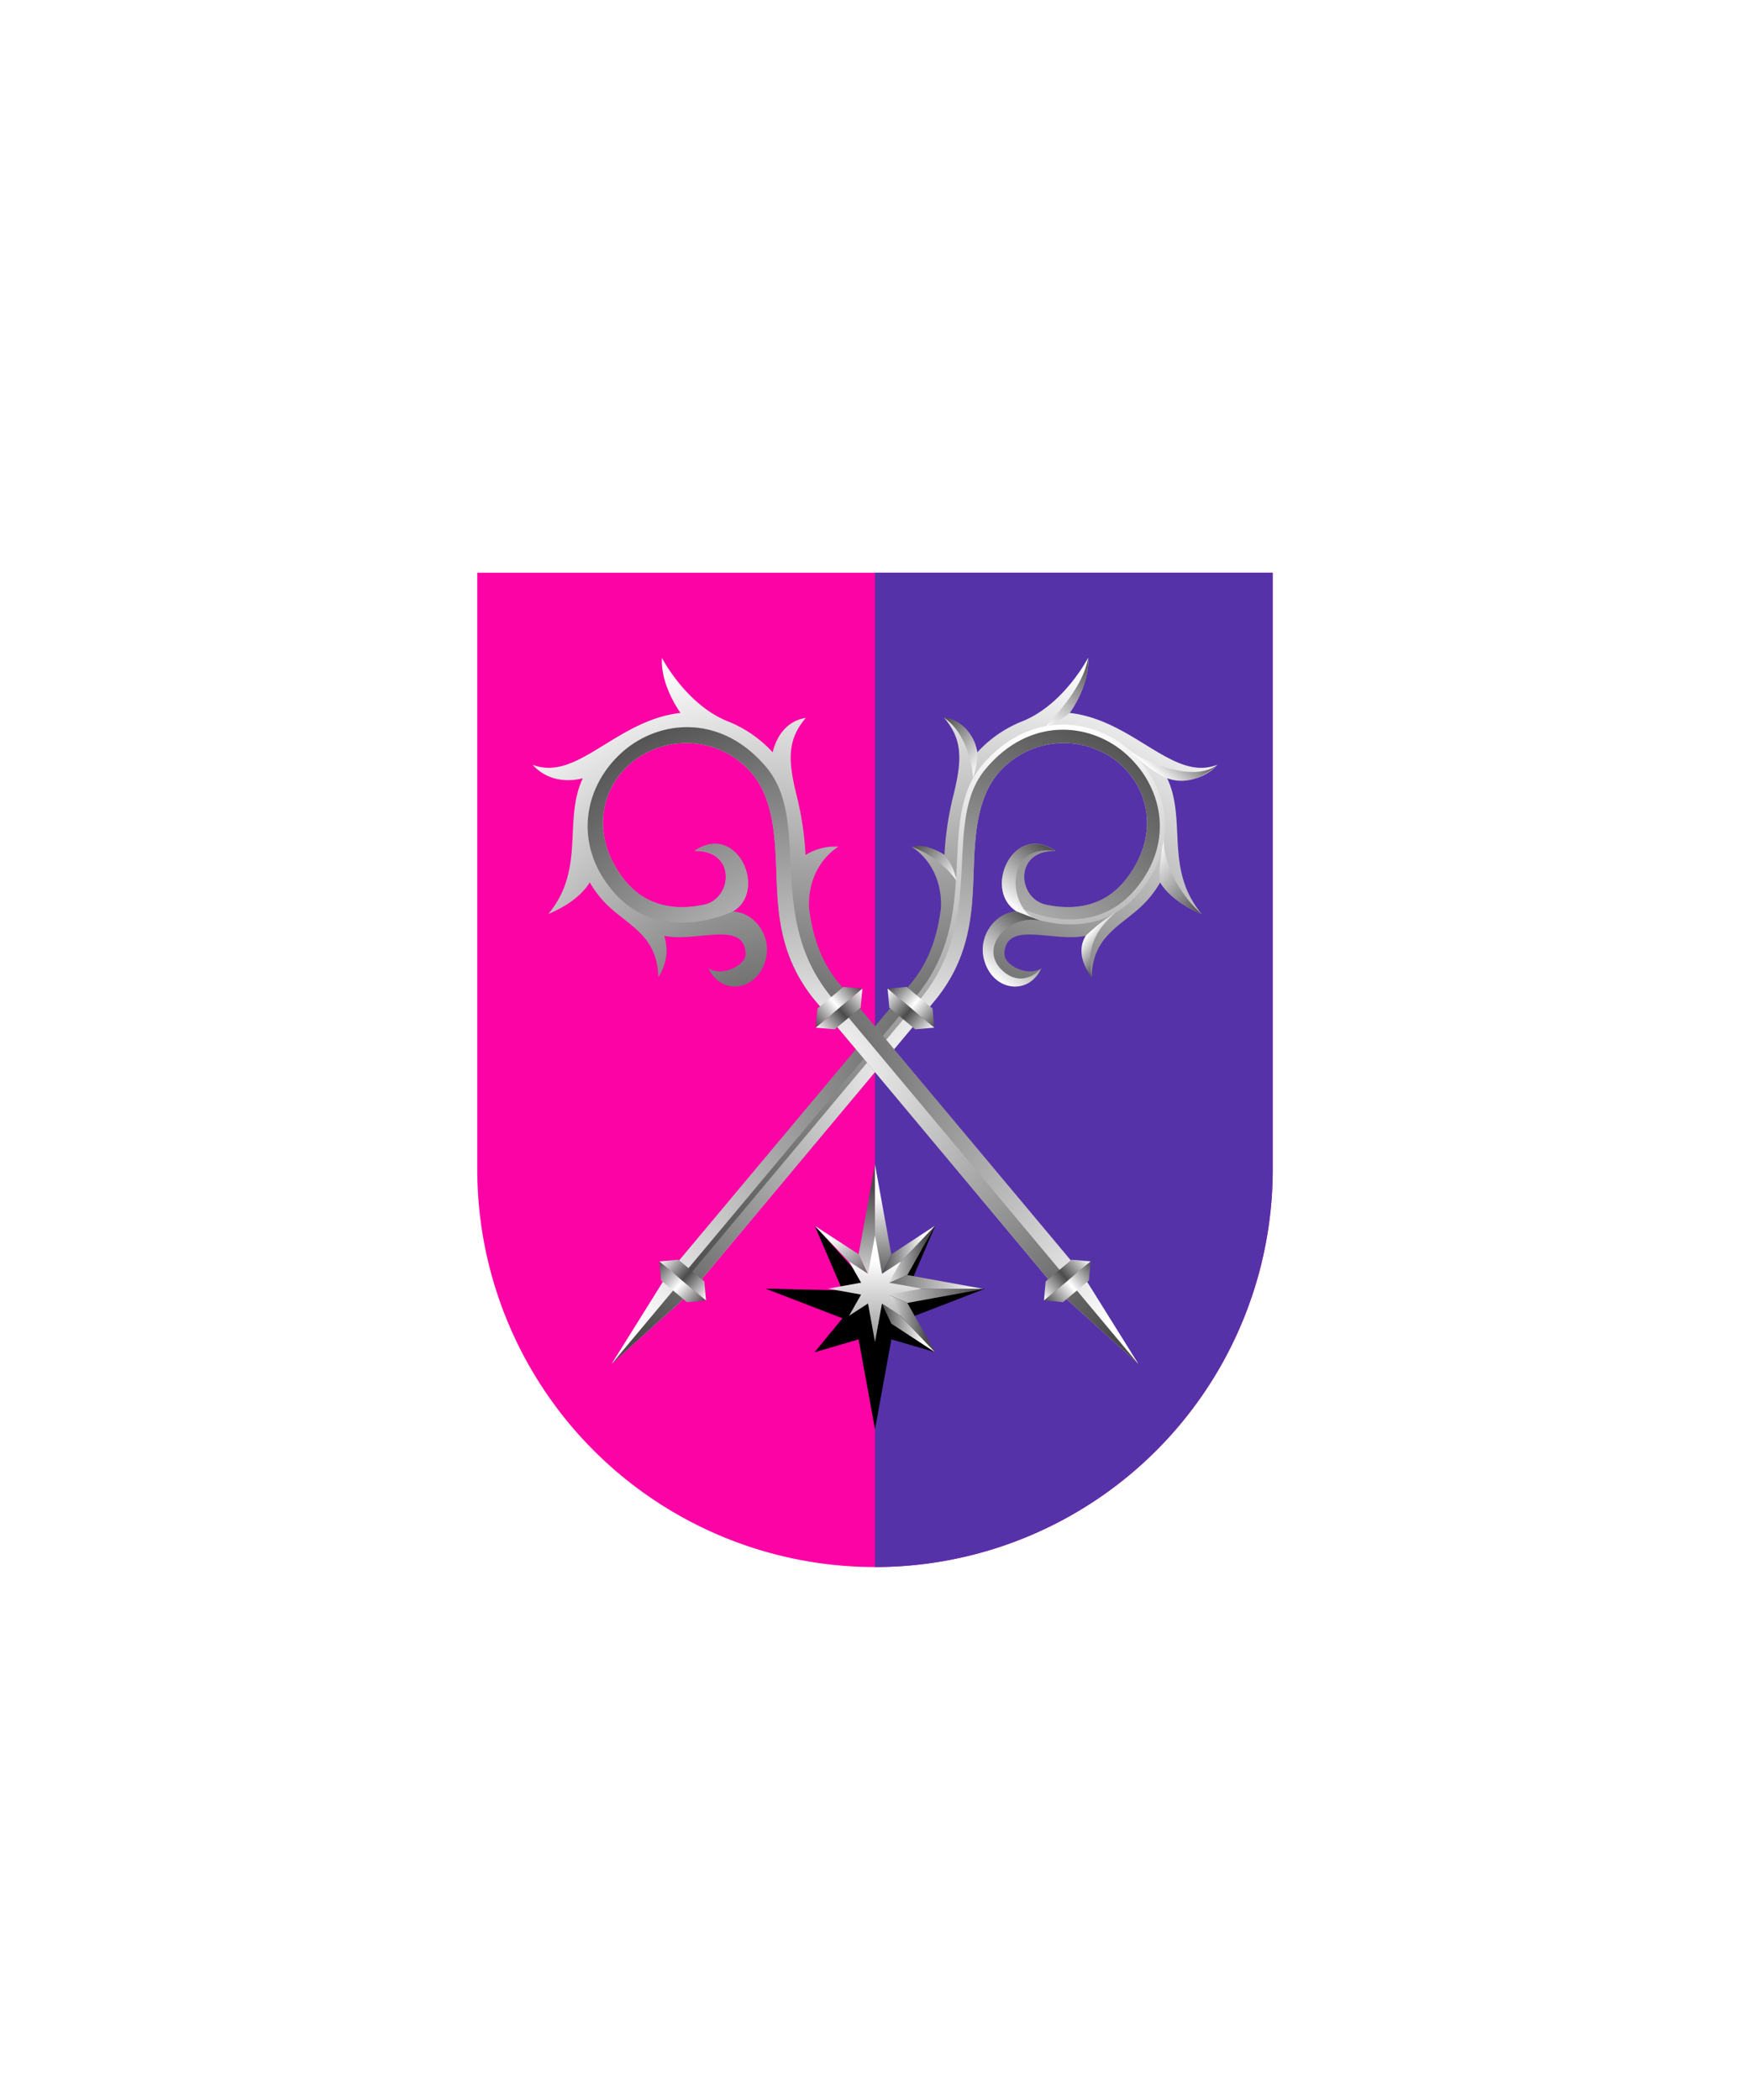 <svg xmlns="http://www.w3.org/2000/svg" xmlns:xlink="http://www.w3.org/1999/xlink" viewBox="0 0 220 264"><path d="M60 72v75a50 50 0 0 0 50 50 50 50 0 0 0 50-50V72Z" fill="#fc03a5"/><path d="M110 197a49.997 49.997 0 0 0 50-50V72h-50v125Z" fill="#5632a8"/><defs><linearGradient gradientUnits="userSpaceOnUse" id="h77-a" x1="31.52" x2="31.52" y1="147.82" y2="166.84"><stop offset="0" stop-color="gray"/><stop offset="1" stop-color="#fff"/></linearGradient><radialGradient cx="49.32" cy="77.15" gradientUnits="userSpaceOnUse" id="h77-b" r="83.16"><stop offset="0" stop-color="#4b4b4b"/><stop offset="1" stop-color="#fff"/></radialGradient><radialGradient cx="42.32" cy="82.22" gradientUnits="userSpaceOnUse" id="h77-c" r="77.9"><stop offset="0" stop-color="#fff"/><stop offset="1" stop-color="#4b4b4b"/></radialGradient><linearGradient gradientTransform="matrix(-1, 0, 0, 1, 16446.82, 0)" id="h77-d" x1="16378.92" x2="16451.63" xlink:href="#h77-b" y1="109.65" y2="36.95"/><linearGradient gradientTransform="matrix(-1, 0, 0, 1, 16446.82, 0)" id="h77-e" x1="16412.88" x2="16412.88" xlink:href="#h77-c" y1="47.52" y2="33.49"/><linearGradient gradientTransform="matrix(-1, 0, 0, 1, 16446.82, 0)" id="h77-f" x1="16406.9" x2="16406.9" xlink:href="#h77-c" y1="60.3" y2="45.82"/><linearGradient gradientTransform="matrix(-1, 0, 0, 1, 16446.82, 0)" id="h77-g" x1="16430.58" x2="16430.58" xlink:href="#h77-c" y1="16.27" y2="0.22"/><linearGradient gradientTransform="matrix(-1, 0, 0, 1, 16446.82, 0)" id="h77-h" x1="16434.9" x2="16446.82" xlink:href="#h77-c" y1="29.52" y2="29.52"/><linearGradient gradientTransform="matrix(-1, 0, 0, 1, 16446.82, 0)" id="h77-i" x1="16424.44" x2="16435.46" xlink:href="#h77-c" y1="49.54" y2="49.54"/><linearGradient gradientTransform="matrix(-1, 0, 0, 1, 16446.82, 0)" id="h77-j" x1="16407.33" x2="16407.33" xlink:href="#h77-c" y1="9.12" y2="0"/><linearGradient gradientTransform="matrix(-1, 0, 0, 1, 16446.82, 0)" id="h77-k" x1="16398.3" x2="16383.19" xlink:href="#h77-c" y1="21.85" y2="21.85"/><linearGradient gradientTransform="matrix(-1, 0, 0, 1, 16446.82, 0)" id="h77-l" x1="16397.93" x2="16391.82" xlink:href="#h77-c" y1="41.56" y2="41.56"/><linearGradient gradientUnits="userSpaceOnUse" id="h77-m" x2="9" y1="3" y2="3"><stop offset="0" stop-color="#4b4b4b"/><stop offset="0.5" stop-color="#fff"/><stop offset="1" stop-color="#4b4b4b"/></linearGradient><linearGradient gradientTransform="matrix(1, 0, 0, -1, 0, 16478.4)" gradientUnits="userSpaceOnUse" id="h77-n" x2="9" y1="16477.4" y2="16477.4"><stop offset="0" stop-color="#fff"/><stop offset="0.5" stop-color="#4b4b4b"/><stop offset="1" stop-color="#fff"/></linearGradient><linearGradient gradientTransform="matrix(1, 0, 0, -1, 0, 16404.16)" id="h77-o" x1="14.7" x2="-0.66" xlink:href="#h77-c" y1="16395.19" y2="16395.19"/><linearGradient gradientTransform="matrix(1, 0, 0, -1, 0, 16404.16)" id="h77-p" x1="-1.7" x2="14.38" xlink:href="#h77-c" y1="16392.97" y2="16392.97"/><linearGradient id="h77-q" x1="0.86" x2="7.12" xlink:href="#h77-c" y1="10.08" y2="10.08"/><linearGradient id="h77-r" x1="6.73" x2="1.02" xlink:href="#h77-c" y1="10.08" y2="10.08"/><linearGradient gradientTransform="matrix(1, 0, 0, -1, 0, 16403.83)" id="h77-s" x1="1.14" x2="1.14" xlink:href="#h77-c" y1="16382.17" y2="16400.09"/><linearGradient gradientTransform="matrix(1, 0, 0, -1, 0, 16403.83)" id="h77-t" x1="3.42" x2="3.42" xlink:href="#h77-c" y1="16398.87" y2="16384.91"/><filter id="h77-u" name="shadow"><feDropShadow dx="0" dy="3" stdDeviation="0"/></filter><linearGradient gradientTransform="matrix(1, 0, 0, -1, 0, 264)" id="h77-v" x1="104.81" x2="109.36" xlink:href="#h77-c" y1="108.56" y2="103.05"/><linearGradient gradientTransform="matrix(1, 0, 0, -1, 0, 264)" gradientUnits="userSpaceOnUse" id="h77-w" x1="110" x2="110" y1="105.59" y2="92.72"><stop offset="0" stop-color="#fff"/><stop offset="1" stop-color="gray"/></linearGradient><symbol id="h77-y" viewBox="0 0 9 4"><polygon fill="url(#h77-m)" points="7 4 2 4 0 2 9 2 7 4"/><polygon fill="url(#h77-n)" points="7 0 2 0 0 2 9 2 7 0"/></symbol><symbol id="h77-x" viewBox="0 0 63.62 166.84"><polygon fill="url(#h77-a)" points="30.32 147.82 31.39 166.84 32.73 147.82 30.32 147.82"/><path d="M9.36,28.44a24,24,0,0,1,2.86-10.33h0c4.2-7.79,1.93-17.9,1.93-17.9,3.28,3.5,4,9,4.15,10.65C28.91,3.81,42.7,8.25,47.16,0c-.22,6.1-5.88,8.38-5.88,8.38h0c8.36,3.89,11,14.05,22.35,16.14-5.53,1.71-8.94.92-10.24.46a22,22,0,0,1,.31,3.78c0,6.75-4.29,12.19,1.3,19.17a9.44,9.44,0,0,1-6.11-5.49c-3.92,5.08-14.14,7.69-10,13,1.37,1.76,6.5.54,7.41-2.48,1.65,5.77-4.54,9.69-9.85,5.78-3.81-2.8-4.09-8.49-1-11.28-7.86,1.2-11.84-13-1.84-14-6.47,5.19.31,12,5.39,9.33S48,35.68,47.84,29C47.56,18.34,40.25,12.24,32,12.18A17,17,0,0,0,15.15,29c0,5.26,2.86,10,5.9,14.2C26.37,50.57,34.28,58,34.3,71.51v74.8l-2.91,20.53-2.87-20.53V71.71c0-5.75-2.11-10.65-4.95-15.12C18.27,49.66,11.36,51,11.36,51a10.85,10.85,0,0,1,6-2.91,61.08,61.08,0,0,1-6-9.77h0C8.24,31.9,5.81,28.39,0,27.44,4,25.06,7.8,27.28,9.36,28.44Z" fill="url(#h77-b)"/><path d="M12.21,29.91c0-13.67,9.89-20.49,19.2-20.49C41.51,9.42,51,16.52,51,29.05c0,14.67-15.63,18.4-15.63,18.4-7.86,1.2-11.84-13-1.84-14-6.47,5.19.31,12,5.39,9.33S48,35.68,47.84,29C47.56,18.34,40.25,12.24,32,12.18A17,17,0,0,0,15.15,29c0,5.26,2.86,10,5.9,14.2C26.37,50.57,34.28,58,34.3,71.51v74.8l-2.89,20.53V73.06C31.41,52.23,12.21,44,12.21,29.91Z" fill="url(#h77-c)"/><path d="M31.41,145.63V73.06c0-20.83-19.2-29.06-19.2-43.15,0-13.67,9.89-20.49,19.2-20.49C41.51,9.42,51,16.52,51,29.05c0,14.67-15.72,18-15.72,18" fill="none" stroke="url(#h77-d)"/><path d="M33.57,33.49c-10,.95-6,15.16,1.84,14l4.84-1.63C34.6,49,24.37,39.11,33.57,33.49" fill="url(#h77-e)"/><path d="M46.26,53c0,2.13-1.27,5.22-5.16,5.22-7.21,0-6.6-9.68-.85-12.35l-4.84,1.63c-3.09,2.79-2.81,8.48,1,11.28,5.31,3.91,11.5,0,9.85-5.78" fill="url(#h77-f)"/><use height="4" transform="translate(37.63 78.09) rotate(180) scale(1.33)" width="9" xlink:href="#h77-y"/><path d="M14.14.22c3.91,4.17,4.19,10.62,4.19,10.62a18.25,18.25,0,0,1-2,5.43s1.21-10.42-2.16-16" fill="url(#h77-g)"/><path d="M0,27.44c6.21-.65,11.91,5.33,11.91,5.33a15.78,15.78,0,0,0-2.55-4.33C5.75,25.33,1.39,26.14,0,27.44Z" fill="url(#h77-h)"/><path d="M11.36,51a19.45,19.45,0,0,1,11-.58,10.08,10.08,0,0,0-5.06-2.33S13.27,48.38,11.36,51Z" fill="url(#h77-i)"/><path d="M47.16,0C46,5.79,35.48,8.92,31.81,8.92c6.33.66,9.46-.54,9.46-.54C46.82,6.42,47.16,0,47.16,0Z" fill="url(#h77-j)"/><path d="M63.62,24.52c-6.2-.17-12.26-3-15.11-6.38C51.69,23.82,53.38,25,53.38,25,57.62,26.52,63.62,24.52,63.62,24.52Z" fill="url(#h77-k)"/><path d="M55,47.93c-5.73-4.71-4.93-9.53-4.55-12.74a35,35,0,0,0-1.56,7.25C49.48,46.79,54.59,47.86,55,47.93Z" fill="url(#h77-l)"/><use height="4" transform="matrix(-1.33, 0, 0, 1.33, 37.63, 142.76)" width="9" xlink:href="#h77-y"/></symbol><symbol id="h77-ad" viewBox="0 0 4.56 19.83"><path d="M2.28,19.83V0L0,14.31H0Z" fill="url(#h77-s)"/><path d="M2.28,19.83l2.28-5.52L2.28,0Z" fill="url(#h77-t)"/></symbol><symbol id="h77-af" viewBox="0 0 15.2 20.16"><path d="M0,10.08H15.2L4.52,7.86Z" fill="url(#h77-o)"/><path d="M0,10.08,4.52,12.3,15.2,10.08Z" fill="url(#h77-p)"/><path d="M0,10.08,8.4,0,4.52,7.86,0,10.08Zm0,0L8.4,20.16,4.52,12.3Z" fill="url(#h77-q)"/><path d="M8.4,20.16,2.28,15.6,0,10.08ZM8.4,0,2.28,4.56,0,10.08Z" fill="url(#h77-r)"/></symbol></defs><g filter="url(#h77-u)"><use height="166.84" transform="matrix(0.49, 0.41, -0.41, 0.49, 129.94, 76.8)" width="63.62" xlink:href="#h77-x"/><use height="166.84" transform="matrix(-0.49, 0.41, 0.41, 0.49, 90.06, 76.8)" width="63.62" xlink:href="#h77-x"/></g><path d="M123.75,162l-9.66.22,3.51-8.18-7.6,8.43-7.6-8.43,3.51,8.18L96.25,162h0l9.66,3.73L102.4,170l5.54-1.62,2.06,11.3,2.06-11.3L117.6,170l-3.51-4.23,9.66-3.73Z"/><path d="M107.94,157.68l-5.54-3.6,7.6,8Z" fill="url(#h77-v)"/><use height="19.83" transform="translate(107.94 146.37) scale(0.9 0.79)" width="4.56" xlink:href="#h77-ad"/><use height="19.83" transform="matrix(0.9, 0, 0, -0.79, 107.94, 177.71)" width="4.56" xlink:href="#h77-ad"/><use height="20.16" transform="translate(110 154.08) scale(0.9 0.79)" width="15.2" xlink:href="#h77-af"/><use height="20.16" transform="matrix(-0.9, 0, 0, 0.79, 110, 154.08)" width="15.2" xlink:href="#h77-af"/><path d="M115.9,162l-4.15-.75,1.51-2.66-2.38,1.54-.88-4.84-.88,4.84h0l-2.38-1.54,1.51,2.66-4.14.75h0l4.14.75-1.51,2.66,2.38-1.54.88,4.85.88-4.85,2.38,1.54-1.51-2.66,4.14-.75Z" fill="url(#h77-w)"/></svg>